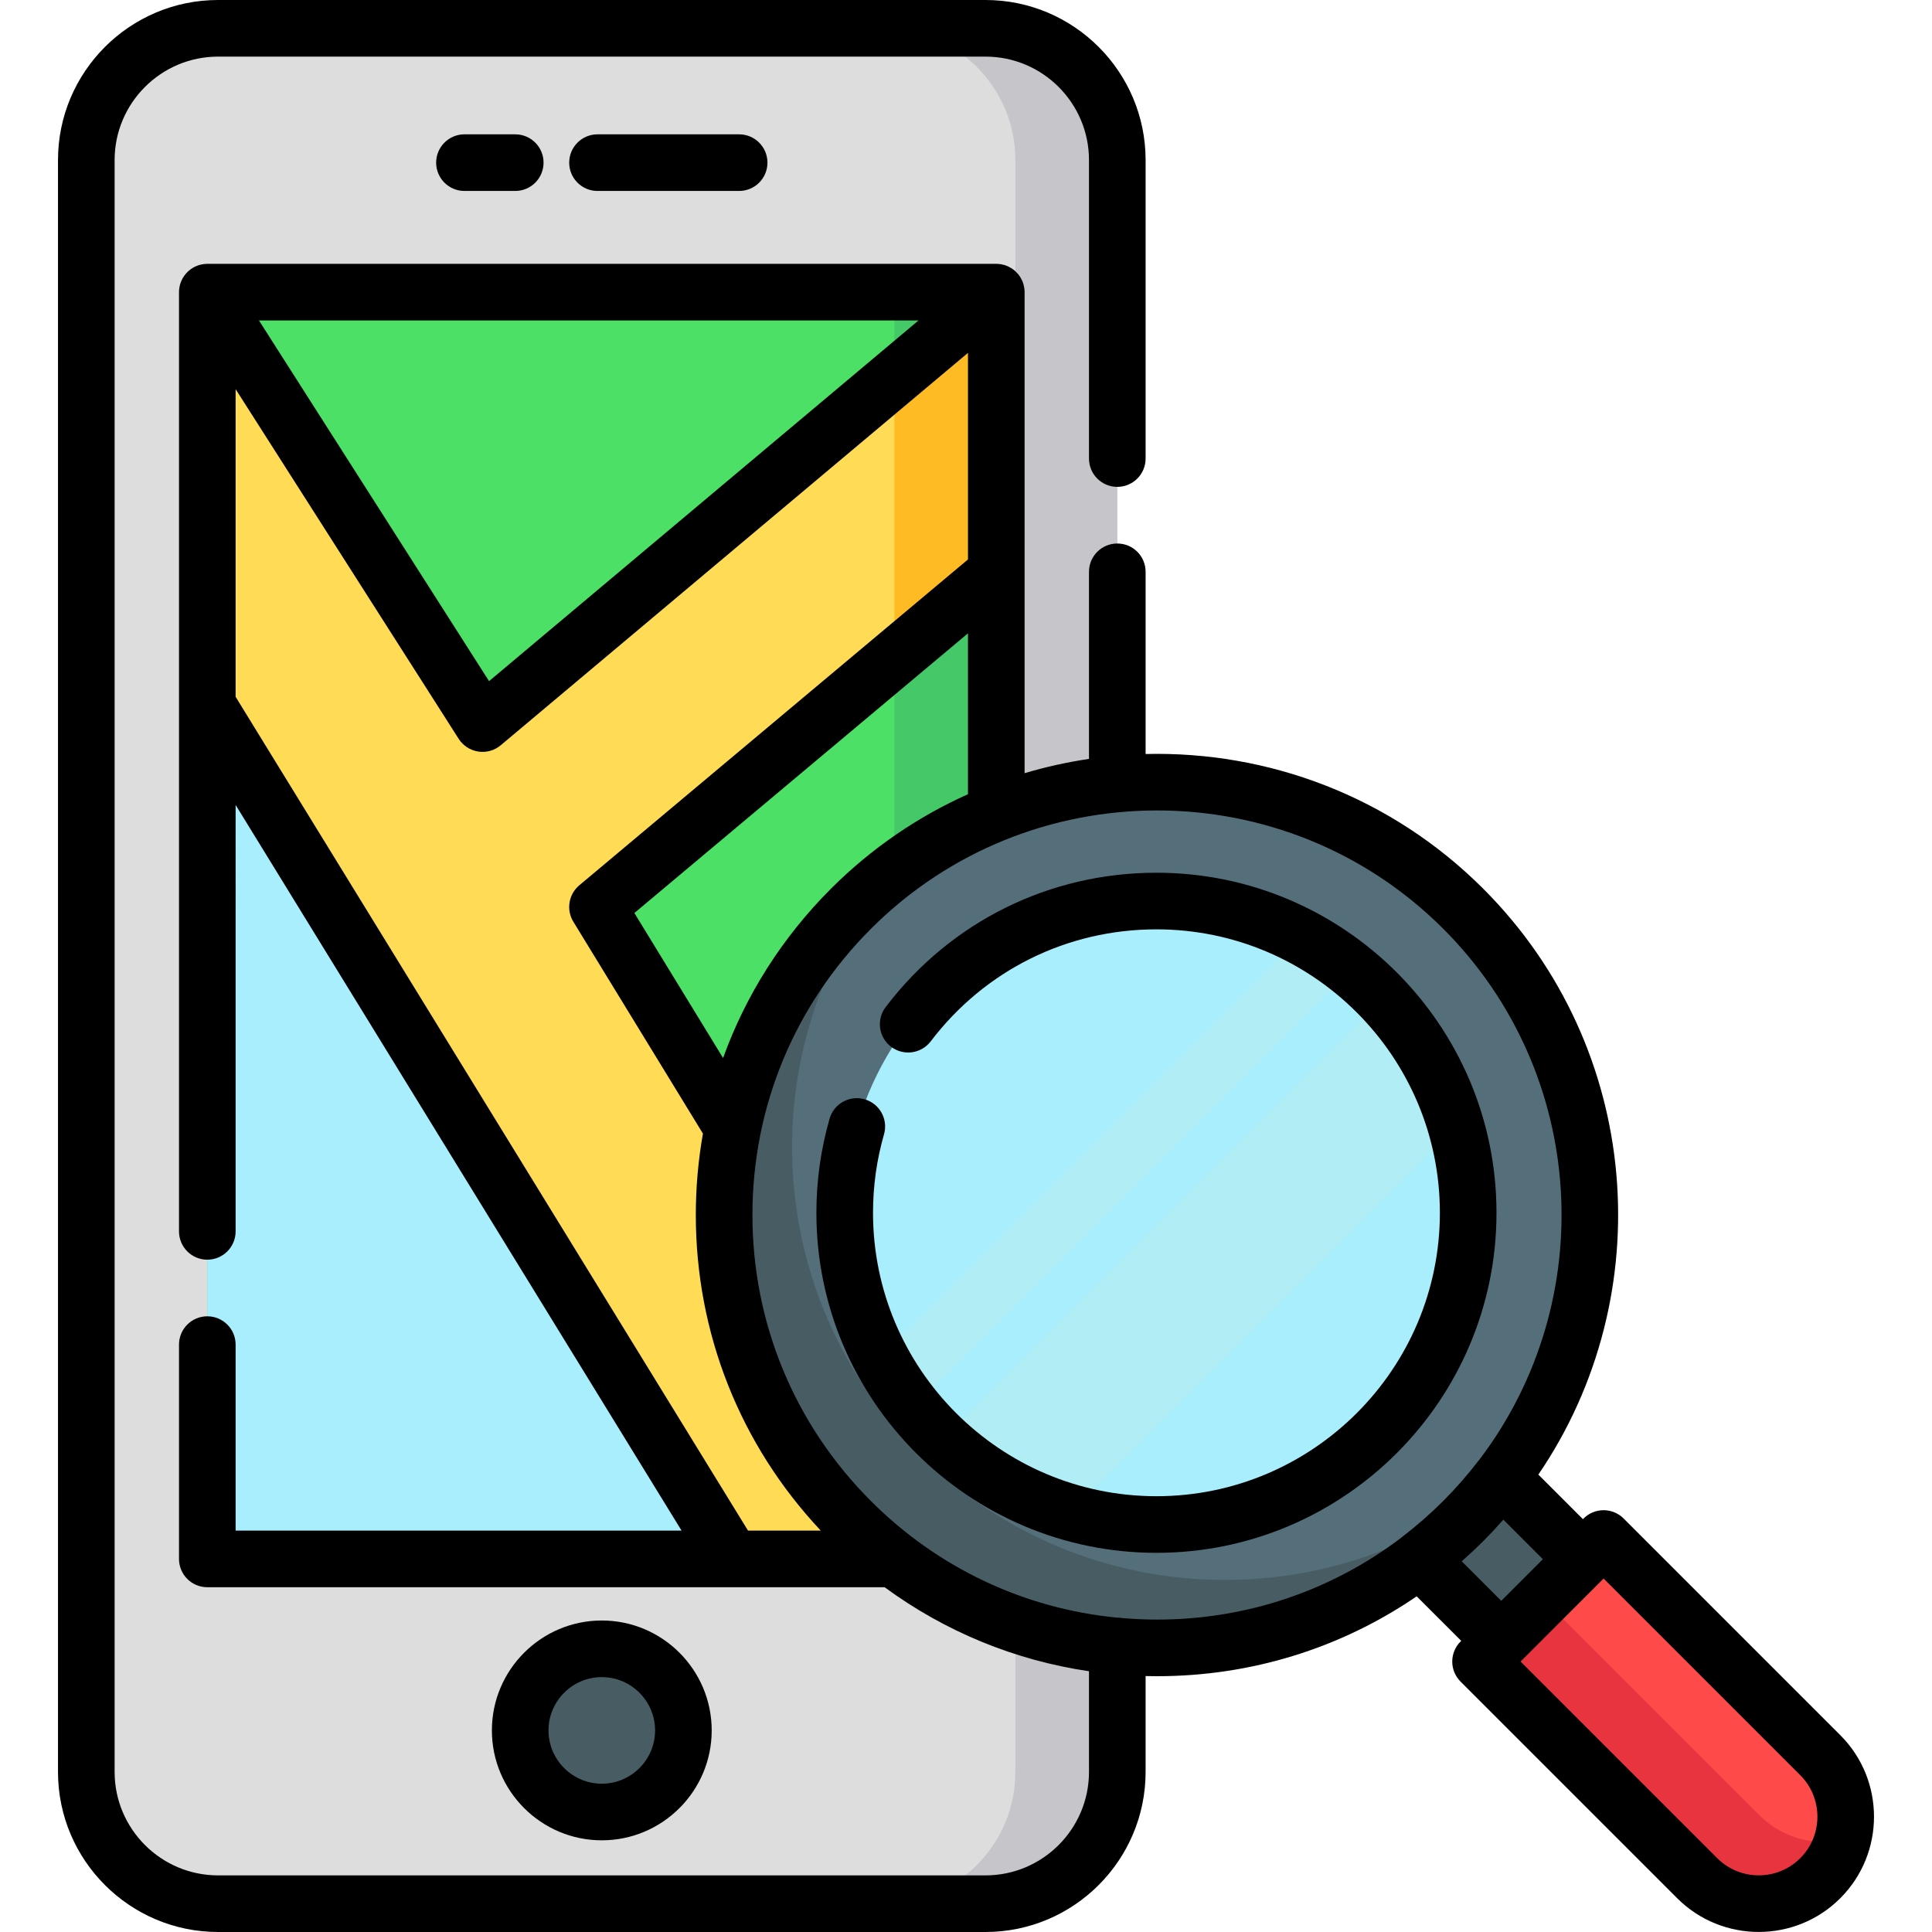 <?xml version="1.0" encoding="iso-8859-1"?>
<!-- Generator: Adobe Illustrator 19.0.0, SVG Export Plug-In . SVG Version: 6.00 Build 0)  -->
<svg version="1.1" id="Capa_1" xmlns="http://www.w3.org/2000/svg" xmlns:xlink="http://www.w3.org/1999/xlink" x="0px" y="0px"
	 viewBox="0 0 511.999 511.999" style="enable-background:new 0 0 511.999 511.999;" xml:space="preserve">
<path style="fill:#DDDDDD;" d="M296.095,42.425c0-19.287-15.636-34.922-34.923-34.922H57.794c-19.288,0-34.922,15.636-34.922,34.922
	v427.149c0,19.288,15.636,34.923,34.922,34.923h203.378c19.288,0,34.923-15.636,34.923-34.923V42.425z"/>
<path style="fill:#C6C5CA;" d="M261.171,7.502h-27.008c19.287,0,34.922,15.636,34.922,34.922v427.149
	c0,19.287-15.636,34.922-34.922,34.922h27.008c19.287,0,34.922-15.636,34.922-34.922V42.425
	C296.094,23.138,280.458,7.502,261.171,7.502z"/>
<rect x="54.939" y="77.413" style="fill:#4CE166;" width="209.091" height="335.718"/>
<rect x="237.019" y="77.413" style="fill:#44C868;" width="27.008" height="335.718"/>
<polygon style="fill:#A8EEFC;" points="54.939,413.128 194.037,413.128 54.939,186.783 "/>
<polygon style="fill:#FFDB56;" points="54.939,77.416 127.878,191.754 264.026,77.416 264.026,151.759 158.345,240.359 
	264.026,413.128 194.037,413.128 54.939,186.783 "/>
<g>
	<polygon style="fill:#FFBB24;" points="237.018,413.128 264.026,413.128 237.018,368.975 	"/>
	<polygon style="fill:#FFBB24;" points="237.018,100.097 237.018,174.402 264.026,151.759 264.026,77.416 	"/>
</g>
<circle style="fill:#475D63;" cx="159.487" cy="458.574" r="21.623"/>
<circle style="fill:#546F7A;" cx="306.64" cy="321.964" r="114.744"/>
<path style="fill:#475D63;" d="M243.511,385.096c-41.766-41.766-44.595-107.716-8.503-152.767c-3.283,2.63-6.459,5.46-9.502,8.503
	c-44.809,44.809-44.809,117.46,0,162.27c44.809,44.809,117.46,44.809,162.27,0c3.044-3.044,5.873-6.219,8.503-9.503
	C351.227,429.691,285.277,426.862,243.511,385.096z"/>
<path style="fill:#FF4A4A;" d="M482.388,497.744L482.388,497.744c-9.005,9.005-23.604,9.005-32.609,0l-57.418-57.418l32.609-32.609
	l57.418,57.418C491.393,474.14,491.393,488.739,482.388,497.744z"/>
<path style="fill:#E7343F;" d="M466.163,480.971l-57.223-57.223l-16.578,16.578l57.418,57.418c9.005,9.005,23.604,9.005,32.609,0
	c2.918-2.918,4.873-6.426,5.901-10.137C480.666,489.266,472.245,487.053,466.163,480.971z"/>
<path style="fill:#475D63;" d="M387.746,403.101c-3.669,3.669-7.529,7.032-11.541,10.101l21.64,21.641l21.642-21.642l-21.64-21.641
	C394.778,395.572,391.415,399.432,387.746,403.101z"/>
<circle style="fill:#A8EEFC;" cx="306.47" cy="321.404" r="82.614"/>
<g>
	<path style="fill:#B0EDF4;" d="M283.598,400.78l102.253-102.253c-3.698-12.858-10.429-24.424-19.378-33.882L249.716,381.403
		C259.174,390.351,270.739,397.082,283.598,400.78z"/>
	<path style="fill:#B0EDF4;" d="M242.062,373.112l116.121-116.121c-4.17-3.353-8.673-6.306-13.45-8.808L233.254,359.662
		C235.757,364.44,238.709,368.942,242.062,373.112z"/>
</g>
<path d="M158.345,35.6c-4.143,0-7.502,3.358-7.502,7.502s3.359,7.502,7.502,7.502h37.535c4.143,0,7.502-3.358,7.502-7.502
	s-3.359-7.502-7.502-7.502H158.345z"/>
<path d="M123.085,35.6c-4.143,0-7.502,3.358-7.502,7.502s3.359,7.502,7.502,7.502h13.461c4.143,0,7.502-3.358,7.502-7.502
	s-3.359-7.502-7.502-7.502H123.085z"/>
<path d="M188.608,458.575c0-16.061-13.066-29.126-29.126-29.126s-29.126,13.066-29.126,29.126s13.066,29.126,29.126,29.126
	C175.542,487.702,188.608,474.636,188.608,458.575z M145.361,458.575c0-7.786,6.335-14.121,14.121-14.121
	c7.786,0,14.121,6.335,14.121,14.121c0,7.786-6.335,14.121-14.121,14.121C151.696,472.697,145.361,466.363,145.361,458.575z"/>
<path d="M487.694,459.83l-57.418-57.417c-2.931-2.929-7.68-2.929-10.61,0l-0.178,0.178l-11.807-11.807
	c32.419-47.56,27.559-113.098-14.598-155.256c0-0.001,0-0.001-0.001-0.001c-24.604-24.604-57.173-36.506-89.484-35.707v-48.285
	c0-4.144-3.358-7.502-7.502-7.502s-7.502,3.358-7.502,7.502v49.58c-5.754,0.852-11.457,2.112-17.064,3.783l0,0V77.416
	c0-0.331-0.029-0.654-0.07-0.973c-0.01-0.079-0.023-0.156-0.036-0.234c-0.046-0.282-0.105-0.558-0.181-0.828
	c-0.01-0.037-0.018-0.075-0.029-0.111c-0.093-0.312-0.207-0.614-0.338-0.907c-0.022-0.05-0.048-0.099-0.072-0.148
	c-0.118-0.25-0.25-0.493-0.395-0.727c-0.031-0.05-0.059-0.101-0.091-0.15c-0.172-0.264-0.357-0.517-0.56-0.756
	c-0.036-0.043-0.076-0.083-0.114-0.125c-0.176-0.199-0.363-0.389-0.56-0.568c-0.055-0.05-0.109-0.102-0.165-0.15
	c-0.24-0.207-0.49-0.4-0.755-0.575c-0.03-0.02-0.061-0.036-0.091-0.056c-0.252-0.161-0.514-0.306-0.785-0.437
	c-0.031-0.015-0.059-0.036-0.091-0.05c-0.022-0.01-0.046-0.016-0.068-0.026c-0.3-0.137-0.608-0.257-0.928-0.354
	c-0.023-0.007-0.046-0.011-0.068-0.018c-0.279-0.081-0.565-0.144-0.857-0.193c-0.084-0.014-0.169-0.028-0.253-0.039
	c-0.262-0.035-0.527-0.056-0.796-0.063c-0.054-0.001-0.109-0.008-0.163-0.008c-0.011,0-0.022-0.002-0.034-0.002H54.939
	c-0.292,0-0.578,0.021-0.861,0.053c-0.036,0.004-0.072,0.012-0.108,0.016c-0.361,0.047-0.713,0.119-1.055,0.215
	c-0.026,0.007-0.052,0.008-0.077,0.016c-0.011,0.003-0.021,0.009-0.033,0.013c-0.355,0.105-0.697,0.24-1.028,0.394
	c-0.059,0.027-0.117,0.055-0.175,0.084c-0.319,0.159-0.627,0.336-0.918,0.537c-0.042,0.029-0.08,0.061-0.121,0.09
	c-0.265,0.191-0.517,0.399-0.755,0.623c-0.038,0.036-0.078,0.068-0.115,0.104c-0.247,0.242-0.474,0.504-0.686,0.779
	c-0.042,0.055-0.083,0.11-0.124,0.166c-0.208,0.285-0.4,0.582-0.567,0.896c-0.012,0.023-0.022,0.048-0.034,0.071
	c-0.159,0.307-0.295,0.627-0.411,0.957c-0.016,0.046-0.034,0.089-0.05,0.135c-0.111,0.336-0.197,0.683-0.26,1.038
	c-0.012,0.068-0.021,0.135-0.031,0.204c-0.054,0.363-0.091,0.732-0.091,1.11l0,0v248.907c0,4.143,3.359,7.502,7.502,7.502
	s7.502-3.359,7.502-7.502V213.318l118.18,192.307H62.441v-49.291c0-4.144-3.359-7.502-7.502-7.502s-7.502,3.358-7.502,7.502v56.793
	c0,4.144,3.359,7.502,7.502,7.502h179.494l0,0c16.001,11.762,34.501,19.373,54.159,22.264v26.68
	c0,15.119-12.301,27.421-27.42,27.421H57.794c-15.119,0-27.421-12.302-27.421-27.421V42.425
	c0.001-15.119,12.302-27.421,27.421-27.421h203.378c15.119,0,27.42,12.302,27.42,27.421v79.099c0,4.143,3.358,7.502,7.502,7.502
	s7.502-3.359,7.502-7.502V42.425C303.596,19.032,284.564,0,261.171,0H57.794C34.401,0,15.369,19.032,15.369,42.425v427.148
	c0,23.394,19.032,42.425,42.425,42.425h203.378c23.393,0,42.424-19.032,42.424-42.425v-25.4c1.013,0.025,2.028,0.037,3.045,0.037
	c24.907,0,48.674-7.407,68.797-21.165l11.797,11.797l-0.178,0.178c-1.406,1.407-2.197,3.315-2.197,5.306
	c0,1.99,0.79,3.897,2.197,5.306l57.418,57.417c5.958,5.957,13.783,8.937,21.609,8.937c7.826,0,15.652-2.98,21.609-8.937
	C499.608,491.133,499.608,471.745,487.694,459.83z M191.622,280.383l-23.505-38.427l88.407-74.118v42.635
	c-13.178,5.906-25.519,14.251-36.323,25.053C207.298,248.431,197.638,263.713,191.622,280.383z M243.427,84.918l-113.824,95.591
	L68.624,84.918H243.427z M198.232,405.626L62.441,184.661v-81.536l59.111,92.663c1.162,1.822,3.052,3.054,5.188,3.381
	c2.135,0.329,4.308-0.281,5.963-1.671L256.524,93.512v54.747l-102.998,86.351c-2.846,2.386-3.518,6.495-1.58,9.663l34.339,56.138
	c-1.246,7.045-1.888,14.25-1.888,21.554c0,31.36,11.735,60.914,33.119,83.66L198.232,405.626L198.232,405.626z M382.441,397.797
	c-3.361,3.362-6.993,6.541-10.793,9.447c-0.103,0.078-0.195,0.167-0.293,0.25c-18.533,14.084-41.035,21.712-64.713,21.712
	c-3.105,0-6.188-0.139-9.246-0.398c-0.423-0.074-0.856-0.12-1.301-0.12c-0.022,0-0.043,0.003-0.064,0.003
	c-24.636-2.405-47.486-13.162-65.218-30.895c-20.255-20.254-31.409-47.185-31.409-75.829c0-28.645,11.154-55.575,31.409-75.83
	c20.906-20.906,48.367-31.36,75.83-31.36c27.462,0,54.923,10.453,75.83,31.36c38.314,38.315,41.513,98.643,9.61,140.641
	c-0.063,0.076-0.132,0.146-0.192,0.225C388.979,390.805,385.8,394.438,382.441,397.797z M387.37,413.758
	c1.949-1.719,3.857-3.498,5.711-5.352c1.849-1.849,3.616-3.746,5.321-5.681l10.475,10.476l-11.032,11.032L387.37,413.758z
	 M477.084,492.438c-6.065,6.067-15.934,6.065-21.997,0l-52.114-52.112l0.168-0.168c0.003-0.003,0.007-0.006,0.01-0.009
	l21.642-21.642c0.003-0.003,0.006-0.007,0.009-0.01l0.169-0.169l52.113,52.113C483.148,476.505,483.148,486.373,477.084,492.438z"/>
<path d="M306.469,231.282c-28.393,0-54.549,12.976-71.761,35.599c-2.509,3.298-1.869,8.004,1.428,10.513
	c3.297,2.509,8.003,1.871,10.513-1.428c14.349-18.863,36.153-29.68,59.82-29.68c41.417,0,75.113,33.696,75.113,75.113
	s-33.696,75.113-75.113,75.113s-75.112-33.696-75.112-75.113c0-7.073,0.98-14.07,2.915-20.797c1.144-3.981-1.155-8.138-5.138-9.283
	c-3.983-1.146-8.138,1.155-9.283,5.138c-2.322,8.074-3.498,16.467-3.498,24.943c0,49.691,40.427,90.117,90.116,90.117
	s90.117-40.427,90.117-90.117S356.159,231.282,306.469,231.282z"/>
<g>
</g>
<g>
</g>
<g>
</g>
<g>
</g>
<g>
</g>
<g>
</g>
<g>
</g>
<g>
</g>
<g>
</g>
<g>
</g>
<g>
</g>
<g>
</g>
<g>
</g>
<g>
</g>
<g>
</g>
</svg>
